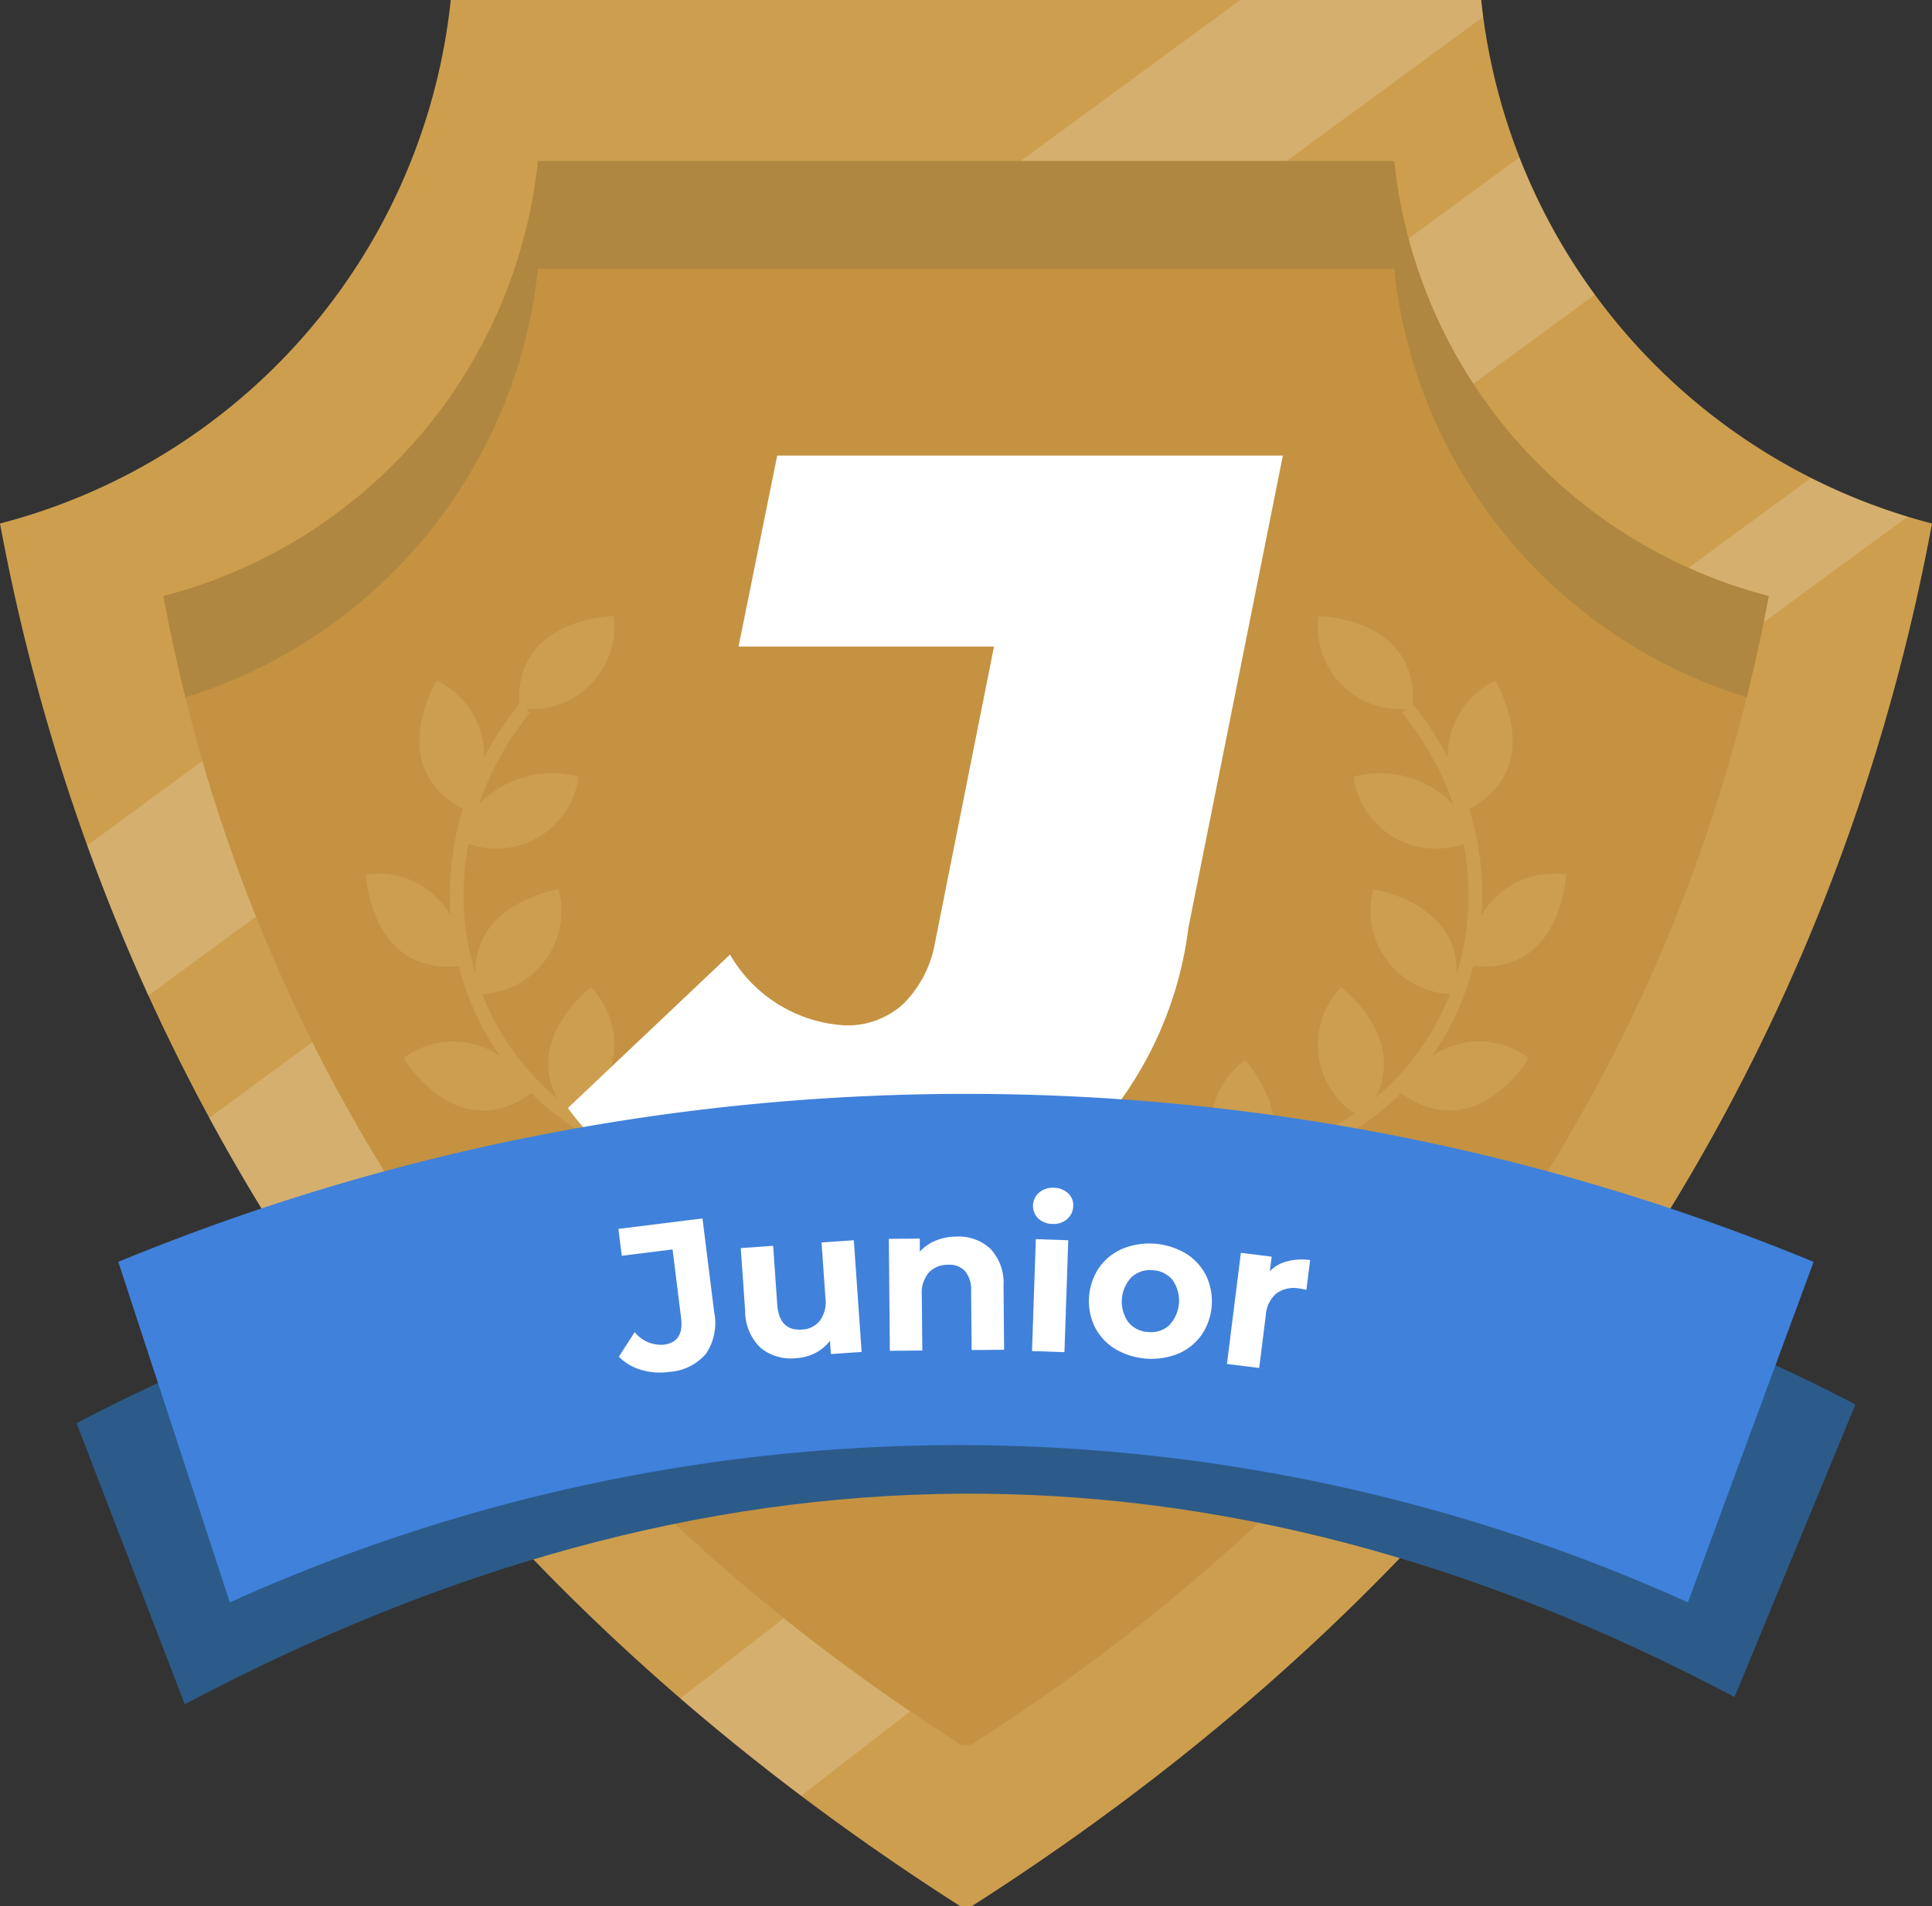 <svg id="_2-2_02" data-name="2-2_02" xmlns="http://www.w3.org/2000/svg" width="39.969" height="39.446" viewBox="0 0 39.969 39.446">
  <rect x="0" y="0" width="39.969" height="39.446" fill="#333333" stroke="none"/>
  <path id="패스_2217" data-name="패스 2217" d="M1639.484,617.885h-21.318a12.546,12.546,0,0,1-9.325,10.833c1.55,8.362,6.276,19.931,19.868,28.614h.233c13.592-8.683,18.318-20.252,19.868-28.614A12.545,12.545,0,0,1,1639.484,617.885Z" transform="translate(-1608.841 -617.885)" fill="#cc9e4e"/>
  <g id="그룹_4232" data-name="그룹 4232" transform="translate(1.802 0)" opacity="0.3">
    <path id="패스_2218" data-name="패스 2218" d="M1712.387,621.22l4.07-2.985c-.016-.117-.031-.233-.043-.351h-4.98l-4.548,3.335Z" transform="translate(-1687.576 -617.885)" fill="#fff" opacity="0.6"/>
    <path id="패스_2219" data-name="패스 2219" d="M1745.484,637.7l2.517-1.846a12.513,12.513,0,0,1-1.563-2.84l-2.3,1.684A10.36,10.36,0,0,0,1745.484,637.7Z" transform="translate(-1716.81 -629.755)" fill="#fff" opacity="0.6"/>
    <path id="패스_2220" data-name="패스 2220" d="M1772.709,666.259c-.033.18-.07.362-.106.546l2.986-2.19a12.441,12.441,0,0,1-2-.8l-2.54,1.862A10.323,10.323,0,0,0,1772.709,666.259Z" transform="translate(-1737.926 -653.923)" fill="#fff" opacity="0.6"/>
    <path id="패스_2221" data-name="패스 2221" d="M1619.591,691.023l-2.383,1.747c.368,1.018.788,2.056,1.266,3.106l2.227-1.633C1620.261,693.144,1619.894,692.066,1619.591,691.023Z" transform="translate(-1617.208 -675.275)" fill="#fff" opacity="0.6"/>
    <path id="패스_2222" data-name="패스 2222" d="M1631.071,718.048l-2.135,1.566q.749,1.384,1.649,2.777l2.071-1.518Q1631.77,719.455,1631.071,718.048Z" transform="translate(-1626.411 -696.482)" fill="#fff" opacity="0.6"/>
    <path id="패스_2223" data-name="패스 2223" d="M1676.345,773.405l-2.143,1.66q1.185,1.023,2.5,2.015l2.255-1.747C1678.032,774.706,1677.165,774.061,1676.345,773.405Z" transform="translate(-1661.93 -739.919)" fill="#fff" opacity="0.6"/>
  </g>
  <path id="패스_2224" data-name="패스 2224" d="M1650,633.376h-17.713a10.424,10.424,0,0,1-7.748,9c1.288,6.948,5.214,16.56,16.508,23.775h.193c11.293-7.215,15.22-16.827,16.508-23.775A10.423,10.423,0,0,1,1650,633.376Z" transform="translate(-1621.158 -630.041)" fill="#c49241"/>
  <path id="패스_2225" data-name="패스 2225" d="M1632.286,635.6H1650a10.423,10.423,0,0,0,7.294,8.87c.179-.72.329-1.42.455-2.094a10.423,10.423,0,0,1-7.748-9h-17.713a10.424,10.424,0,0,1-7.748,9c.125.674.276,1.374.455,2.094A10.424,10.424,0,0,0,1632.286,635.6Z" transform="translate(-1621.158 -630.041)" fill="#af8741"/>
  <g id="그룹_4233" data-name="그룹 4233" transform="translate(7.567 12.747)">
    <path id="패스_2226" data-name="패스 2226" d="M1651.591,689.576c-.252-.185-.536-.389-.845-.607a1.728,1.728,0,0,0-.117-2.695s-1.212,1.324-.236,2.449c-.569-.394-1.212-.823-1.9-1.255-.045-.028-.087-.058-.131-.087a1.711,1.711,0,0,0,.28-2.616s-1.375,1.051-.7,2.3a5.354,5.354,0,0,1-1.548-2.157,1.724,1.724,0,0,0,1.581-2.168s-1.777.271-1.719,1.763a5.549,5.549,0,0,1-.169-.71,5.633,5.633,0,0,1,.021-1.993,1.719,1.719,0,0,0,2.28-1.389,2.1,2.1,0,0,0-2.064.57,6.317,6.317,0,0,1,1.06-1.9l-.085-.07a1.713,1.713,0,0,0,1.815-1.925s-2.046.021-1.957,1.822a6.869,6.869,0,0,0-.722,1.1,1.733,1.733,0,0,0-.981-1.587s-1.1,1.775.538,2.657a5.963,5.963,0,0,0-.253,2.2,1.714,1.714,0,0,0-1.752-.841s.088,2.073,1.922,1.893a5.773,5.773,0,0,0,.855,1.867,1.7,1.7,0,0,0-2,.038s1.077,1.83,2.639.733l-.012-.025a5.444,5.444,0,0,0,.957.765c.355.223.7.444,1.023.66a1.674,1.674,0,0,0-2.2.924s1.811,1.015,2.622-.64c.546.369,1.191.817,1.607,1.119" transform="translate(-1643.984 -677.085)" fill="#cc9e4e"/>
    <path id="패스_2227" data-name="패스 2227" d="M1724,689.576c.252-.185.536-.389.845-.607a1.728,1.728,0,0,1,.117-2.695s1.212,1.324.236,2.449c.569-.394,1.212-.823,1.9-1.255.045-.028.088-.058.132-.087a1.711,1.711,0,0,1-.28-2.616s1.375,1.051.7,2.3a5.344,5.344,0,0,0,1.549-2.157,1.724,1.724,0,0,1-1.581-2.168s1.777.271,1.719,1.763a5.591,5.591,0,0,0,.169-.71,5.659,5.659,0,0,0-.021-1.993,1.719,1.719,0,0,1-2.281-1.389,2.1,2.1,0,0,1,2.064.57,6.309,6.309,0,0,0-1.06-1.9l.085-.07a1.712,1.712,0,0,1-1.815-1.925s2.046.021,1.956,1.822a6.821,6.821,0,0,1,.722,1.1,1.734,1.734,0,0,1,.98-1.587s1.1,1.775-.537,2.657a5.976,5.976,0,0,1,.254,2.2,1.714,1.714,0,0,1,1.751-.841s-.088,2.073-1.922,1.893a5.789,5.789,0,0,1-.855,1.867,1.7,1.7,0,0,1,2.005.038s-1.078,1.83-2.639.733a.257.257,0,0,1,.013-.025,5.442,5.442,0,0,1-.957.765c-.355.223-.7.444-1.022.66a1.673,1.673,0,0,1,2.2.924s-1.81,1.015-2.621-.64c-.545.369-1.191.817-1.607,1.119" transform="translate(-1706.771 -677.085)" fill="#cc9e4e"/>
  </g>
  <g id="그룹_4234" data-name="그룹 4234" transform="translate(11.749 9.428)">
    <path id="패스_2228" data-name="패스 2228" d="M1663.409,675.171l3.353-3.175a2.939,2.939,0,0,0,2.376,1.465,1.707,1.707,0,0,0,1.21-.444,2.358,2.358,0,0,0,.655-1.266l1.221-6.129h-5.285l.8-3.952H1678.2l-1.954,9.77a7.746,7.746,0,0,1-2.4,4.707,7.408,7.408,0,0,1-4.8,1.421Q1665.141,677.569,1663.409,675.171Z" transform="translate(-1663.409 -661.671)" fill="#fff"/>
  </g>
  <path id="패스_2229" data-name="패스 2229" d="M1618.443,744.155c10.776-5.71,21.285-5.86,32.061-.149l2.5-6.053c-10.776-5.71-26.021-5.325-36.8.387Z" transform="translate(-1614.62 -708.888)" fill="#2c5b89"/>
  <path id="패스_2230" data-name="패스 2230" d="M1622.516,733.54a36.574,36.574,0,0,1,30.165,0l2.6-7.047a45.972,45.972,0,0,0-35.073,0Z" transform="translate(-1617.761 -700.381)" fill="#4081db"/>
  <g id="그룹_4235" data-name="그룹 4235" transform="translate(12.787 24.581)">
    <path id="패스_2231" data-name="패스 2231" d="M1668.7,738.117a1.07,1.07,0,0,1-.457-.271l.327-.509a.7.7,0,0,0,.6.26q.423-.053.361-.548l-.177-1.423-1.051.131-.069-.556,1.739-.217.242,1.94a1.137,1.137,0,0,1-.17.861,1.093,1.093,0,0,1-.769.376A1.366,1.366,0,0,1,1668.7,738.117Z" transform="translate(-1668.227 -734.352)" fill="#fff"/>
    <path id="패스_2232" data-name="패스 2232" d="M1682.345,737.08l.161,2.311-.636.044-.019-.275a.889.889,0,0,1-.3.252,1.008,1.008,0,0,1-.394.107.987.987,0,0,1-.74-.212,1.048,1.048,0,0,1-.32-.759l-.091-1.306.67-.047.084,1.207q.039.558.507.526a.5.5,0,0,0,.376-.184.663.663,0,0,0,.114-.476l-.08-1.143Z" transform="translate(-1677.468 -735.996)" fill="#fff"/>
    <path id="패스_2233" data-name="패스 2233" d="M1696.323,736.981a1.024,1.024,0,0,1,.272.764l.012,1.326-.672.006-.011-1.223a.6.6,0,0,0-.124-.41.442.442,0,0,0-.35-.132.532.532,0,0,0-.4.161.65.65,0,0,0-.146.468l.011,1.146-.672.006-.021-2.317.641-.006,0,.271a.891.891,0,0,1,.329-.229,1.154,1.154,0,0,1,.434-.083A.953.953,0,0,1,1696.323,736.981Z" transform="translate(-1688.621 -735.721)" fill="#fff"/>
    <path id="패스_2234" data-name="패스 2234" d="M1708.077,733.108l.671.023-.079,2.316-.671-.023Zm.049-.429a.365.365,0,0,1,.018-.534.426.426,0,0,1,.3-.1.436.436,0,0,1,.3.113.332.332,0,0,1,.107.262.365.365,0,0,1-.126.273.419.419,0,0,1-.3.1A.426.426,0,0,1,1708.126,732.679Z" transform="translate(-1699.435 -732.047)" fill="#fff"/>
    <path id="패스_2235" data-name="패스 2235" d="M1714.006,739.569a1.135,1.135,0,0,1-.421-.457,1.24,1.24,0,0,1,.094-1.228,1.139,1.139,0,0,1,.485-.388,1.482,1.482,0,0,1,1.307.1,1.14,1.14,0,0,1,.419.457,1.24,1.24,0,0,1-.094,1.228,1.138,1.138,0,0,1-.483.388,1.482,1.482,0,0,1-1.308-.1Zm1.121-.489a.742.742,0,0,0,.071-.932.559.559,0,0,0-.41-.206.566.566,0,0,0-.438.141.735.735,0,0,0-.071.932.566.566,0,0,0,.412.206A.559.559,0,0,0,1715.128,739.08Z" transform="translate(-1703.725 -736.238)" fill="#fff"/>
    <path id="패스_2236" data-name="패스 2236" d="M1727.979,738.5a1.2,1.2,0,0,1,.479-.027l-.077.615c-.074-.015-.123-.024-.149-.027a.616.616,0,0,0-.469.1.653.653,0,0,0-.223.46l-.136,1.085-.667-.083.288-2.3.637.08-.038.3A.747.747,0,0,1,1727.979,738.5Z" transform="translate(-1714.141 -736.979)" fill="#fff"/>
  </g>
</svg>
